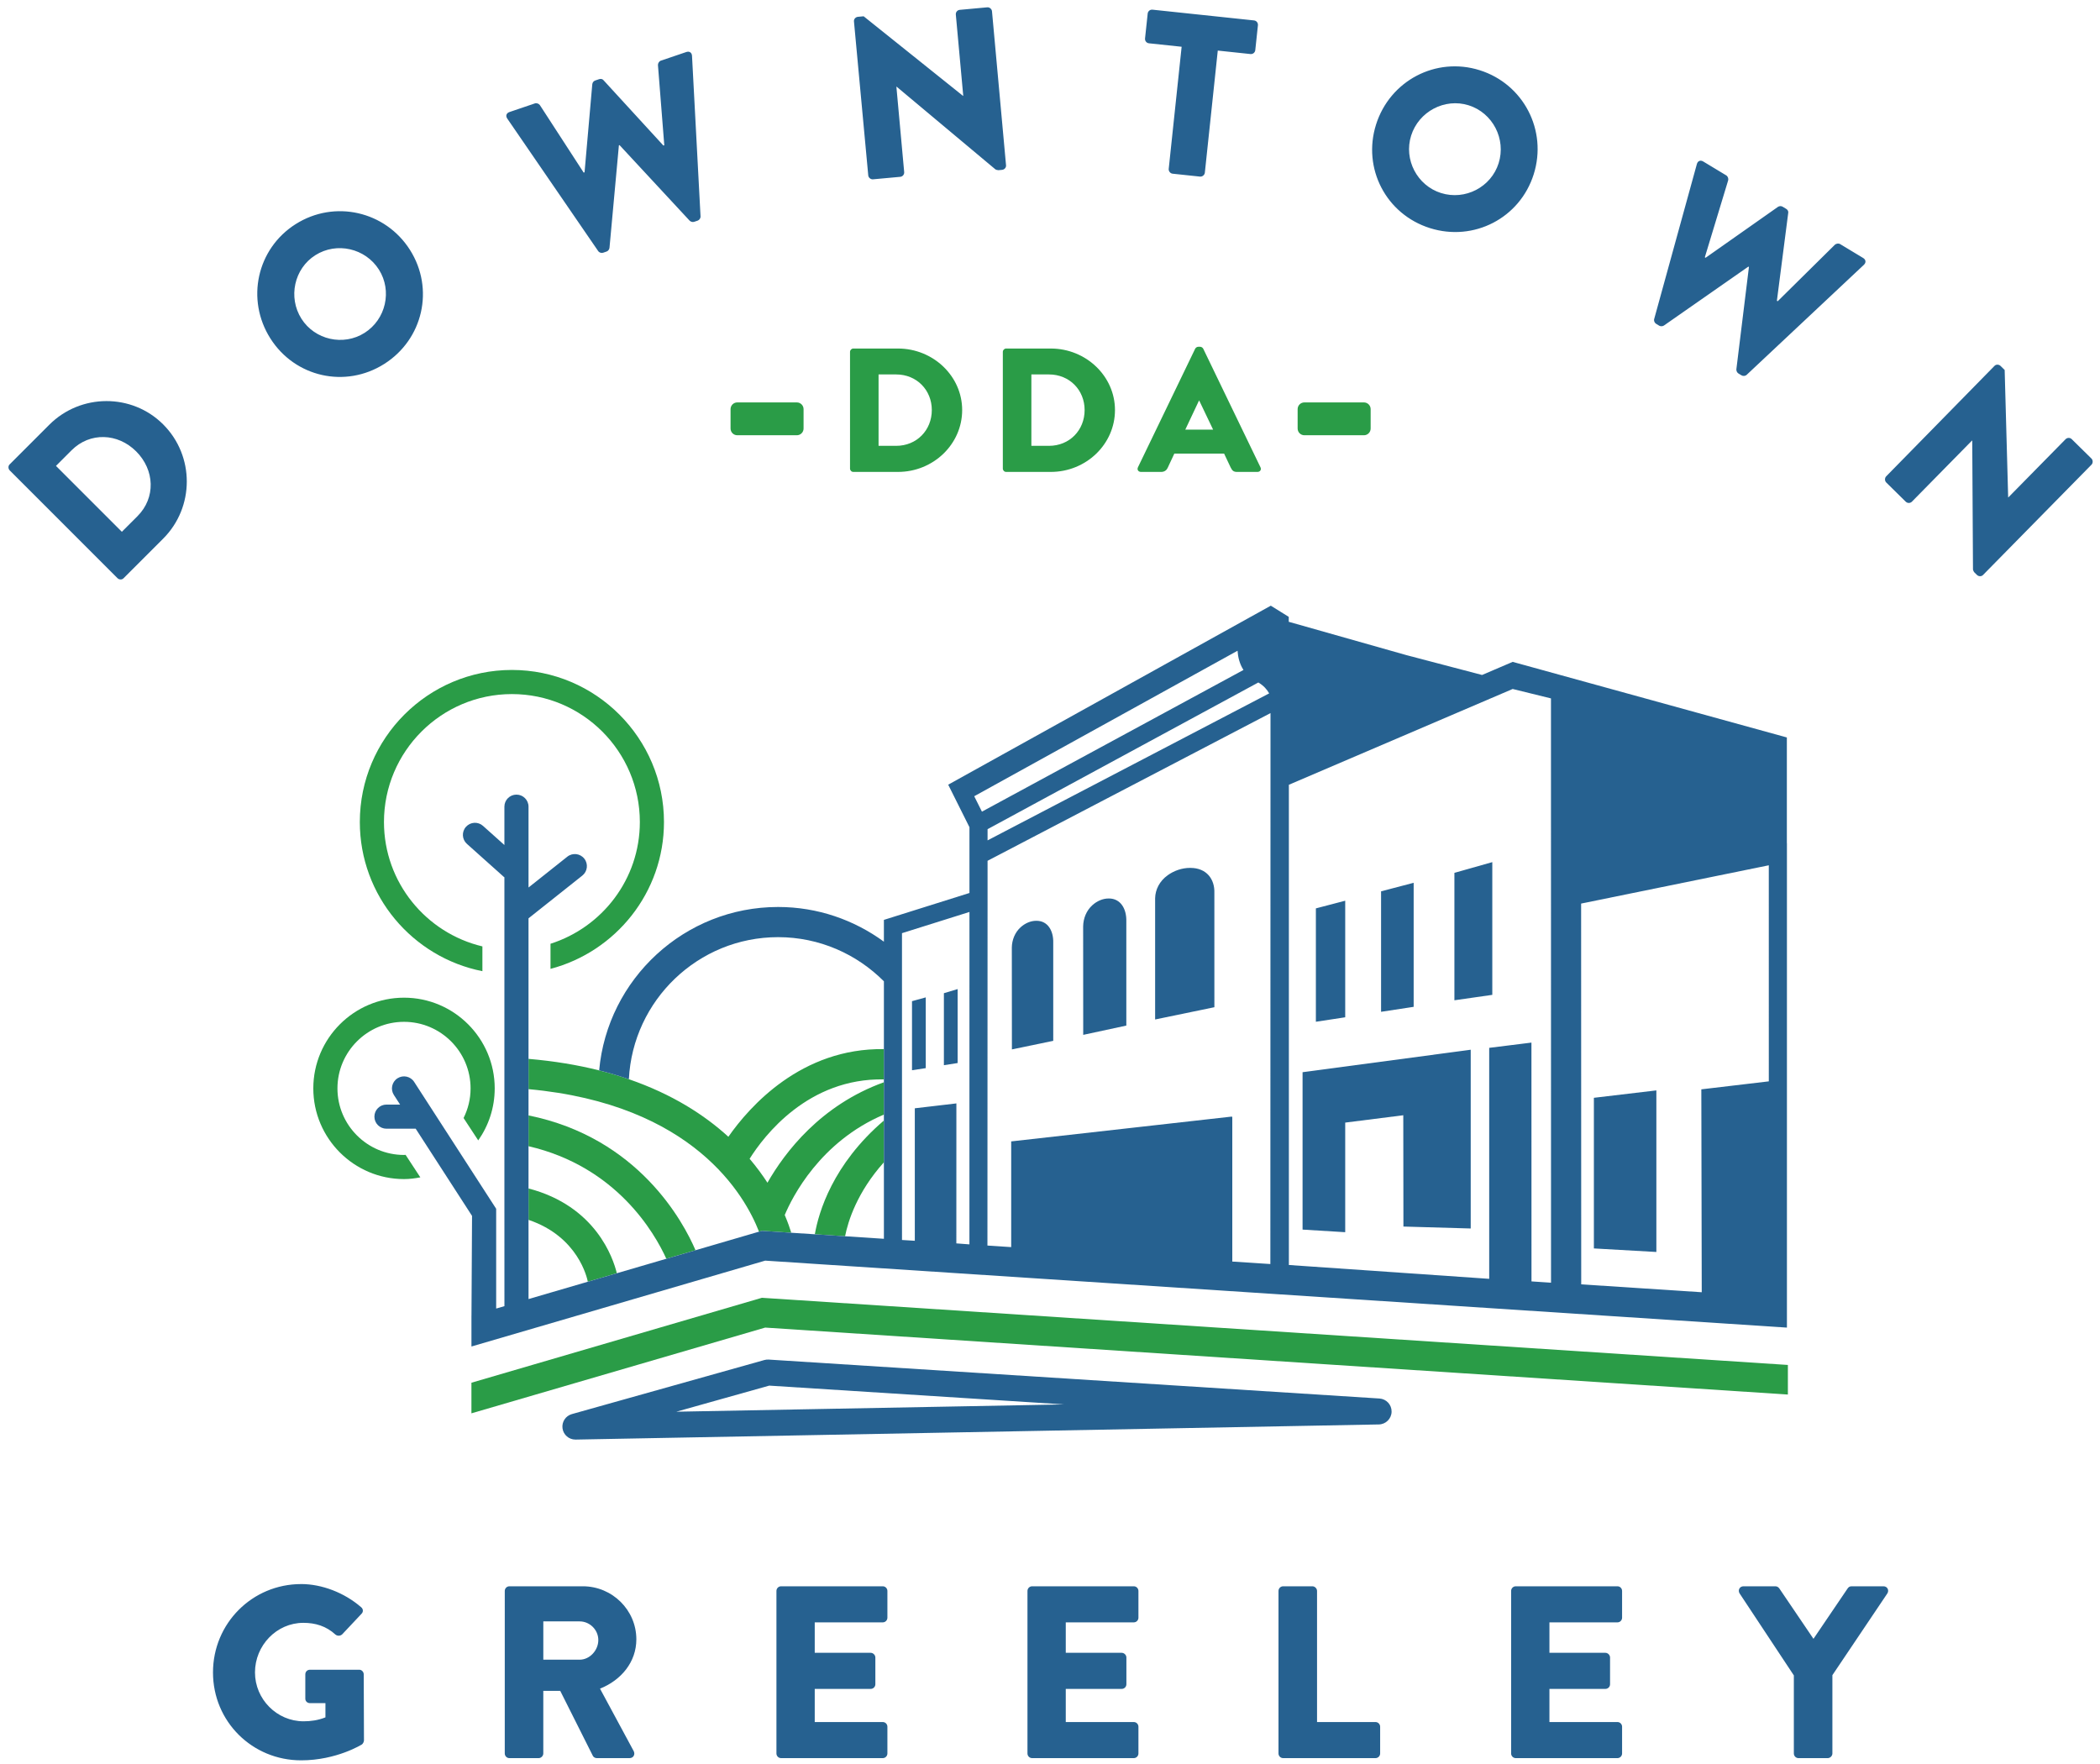 <svg height="173" viewBox="0 0 206 173" width="206" xmlns="http://www.w3.org/2000/svg"><g fill="none" fill-rule="evenodd" transform="translate(.5 .5)"><path d="m29.041 154.888c2.023 0 4.238.843 5.876 2.264.217.169.241.458.048.651l-1.903 2.023c-.192.168-.457.168-.649.024-.916-.843-1.975-1.157-3.156-1.157-2.624 0-4.744 2.216-4.744 4.865 0 2.626 2.143 4.793 4.768 4.793.698 0 1.42-.097 2.143-.385v-1.397h-1.516c-.266 0-.458-.193-.458-.434v-2.384c0-.264.192-.458.458-.458h4.839c.24 0 .434.217.434.458l.023 6.479c0 .12-.097.312-.192.385 0 0-2.481 1.565-5.973 1.565-4.792 0-8.645-3.804-8.645-8.621 0-4.816 3.854-8.669 8.645-8.669m27.322 7.418c.988 0 1.831-.915 1.831-1.926 0-1.012-.843-1.831-1.831-1.831h-3.564v3.757zm-7.345-6.743c0-.241.193-.458.457-.458h7.201c2.889 0 5.249 2.336 5.249 5.202 0 2.216-1.468 3.998-3.564 4.84l3.299 6.116c.17.313 0 .699-.409.699h-3.203c-.193 0-.337-.12-.386-.217l-3.203-6.381h-1.662v6.14c0 .241-.216.458-.457.458h-2.866c-.264 0-.457-.217-.457-.458zm26.649 0c0-.241.193-.458.458-.458h9.969c.266 0 .458.217.458.458v2.624c0 .241-.192.458-.458.458h-6.67v2.986h5.49c.24 0 .457.217.457.458v2.624c0 .265-.217.458-.457.458h-5.49v3.251h6.67c.266 0 .458.217.458.457v2.625c0 .241-.192.458-.458.458h-9.969c-.265 0-.458-.217-.458-.458zm24.625 0c0-.241.193-.458.458-.458h9.969c.266 0 .458.217.458.458v2.624c0 .241-.192.458-.458.458h-6.67v2.986h5.49c.24 0 .457.217.457.458v2.624c0 .265-.217.458-.457.458h-5.49v3.251h6.67c.266 0 .458.217.458.457v2.625c0 .241-.192.458-.458.458h-9.969c-.265 0-.458-.217-.458-.458zm24.625 0c0-.241.193-.458.458-.458h2.865c.242 0 .458.217.458.458v12.859h5.732c.265 0 .458.217.458.457v2.625c0 .241-.193.458-.458.458h-9.055c-.265 0-.458-.217-.458-.458zm22.819 0c0-.241.193-.458.458-.458h9.97c.266 0 .457.217.457.458v2.624c0 .241-.192.458-.457.458h-6.67v2.986h5.49c.24 0 .457.217.457.458v2.624c0 .265-.217.458-.457.458h-5.49v3.251h6.67c.266 0 .457.217.457.457v2.625c0 .241-.192.458-.457.458h-9.97c-.265 0-.458-.217-.458-.458zm27.734 8.284-5.322-8.044c-.193-.313 0-.698.385-.698h3.13c.193 0 .313.12.386.217l3.347 4.937 3.347-4.937c.073-.097.169-.217.385-.217h3.132c.385 0 .578.385.385.698l-5.393 8.02v7.681c0 .241-.217.458-.458.458h-2.865c-.266 0-.458-.217-.458-.458zm-162.481-113.716c1.803-1.804 1.691-4.533-.128-6.353-1.803-1.802-4.533-1.914-6.336-.111l-1.532 1.533 6.463 6.463zm-12.528-4.485c-.16-.159-.176-.431-.016-.59l3.894-3.894c3.08-3.08 8.107-3.096 11.171-.031 3.096 3.096 3.08 8.123 0 11.203l-3.894 3.894c-.16.16-.431.144-.59-.016zm34.802-13.494c2.095-1.327 2.725-4.128 1.41-6.205-1.329-2.097-4.141-2.744-6.237-1.416-2.077 1.315-2.694 4.135-1.366 6.231 1.315 2.077 4.116 2.705 6.193 1.39m-6.758-10.669c3.81-2.414 8.802-1.277 11.216 2.533 2.413 3.81 1.284 8.77-2.528 11.184-3.81 2.414-8.759 1.302-11.172-2.508-2.413-3.81-1.327-8.797 2.484-11.21m20.76-10.349c-.188-.27-.089-.542.211-.644l2.499-.849c.172-.058.393.034.487.169l4.297 6.621.085-.031.759-8.645c.021-.15.113-.3.284-.359l.384-.13c.193-.065.358-.002.443.112l5.865 6.398.087-.029-.622-7.867c-.008-.165.112-.372.283-.43l2.501-.849c.299-.102.542.054.558.382l.835 15.73c.015.186-.112.372-.283.43l-.342.115c-.15.051-.336-.005-.443-.111l-6.877-7.413-.063.023-.923 10.06c-.021.149-.134.307-.284.358l-.342.116c-.17.058-.385-.013-.487-.169zm34.006-9.543c-.02-.224.165-.422.391-.443l.561-.051 9.746 7.806.023-.003-.728-7.971c-.021-.226.14-.443.388-.465l2.695-.247c.224-.021.445.163.465.389l1.378 15.111c.021.224-.166.422-.389.443l-.359.033c-.067.005-.253-.045-.302-.087l-9.684-8.105-.022.003.764 8.375c.02.224-.142.443-.388.465l-2.672.244c-.224.021-.445-.162-.465-.387zm32.144 2.494-3.209-.339c-.246-.027-.405-.248-.381-.472l.26-2.445c.024-.224.224-.407.471-.381l9.961 1.054c.247.027.405.248.382.472l-.26 2.445c-.024.224-.224.407-.472.381l-3.207-.34-1.269 11.981c-.024.224-.246.404-.472.381l-2.692-.285c-.224-.023-.403-.248-.38-.472zm25.445 14.349c2.367.745 4.913-.581 5.651-2.925.746-2.367-.573-4.934-2.939-5.68-2.346-.739-4.899.608-5.645 2.974-.739 2.346.588 4.892 2.932 5.632m3.797-12.047c4.302 1.356 6.653 5.904 5.296 10.207-1.356 4.302-5.876 6.637-10.179 5.281-4.302-1.357-6.644-5.856-5.288-10.157 1.357-4.302 5.869-6.687 10.171-5.331m21.3 9.207c.085-.317.357-.417.627-.253l2.26 1.364c.154.093.228.321.185.48l-2.291 7.552.077.046 7.098-4.993c.128-.081.303-.108.457-.015l.348.21c.174.104.232.271.2.41l-1.11 8.608.078.046 5.613-5.546c.12-.112.357-.154.511-.061l2.261 1.364c.27.162.308.45.067.673l-11.485 10.78c-.131.131-.357.154-.511.061l-.308-.186c-.135-.083-.212-.261-.201-.412l1.233-10.034-.058-.035-8.284 5.781c-.128.08-.321.095-.458.014l-.308-.187c-.154-.093-.24-.302-.184-.48zm29.202 19.79c.157-.16.429-.147.59.012l.402.395.343 12.486.016.016 5.615-5.709c.158-.161.429-.18.606-.005l1.93 1.899c.161.157.164.445.005.606l-10.644 10.824c-.158.16-.43.147-.59-.011l-.258-.254c-.048-.047-.13-.221-.131-.286l-.073-12.632-.016-.016-5.899 5.999c-.158.161-.43.178-.607.005l-1.913-1.883c-.161-.157-.164-.445-.005-.606zm-93.977 54.44h-.033c-.553 0-1.098.244-1.53.636-.556.505-.85 1.239-.861 1.99l.008 9.99 4.055-.841-.001-9.61c.034-1.181-.532-2.165-1.637-2.165m7.099-2.188h-.035c-.576 0-1.144.254-1.595.663-.58.527-.886 1.292-.898 2.075l.007 10.639 4.229-.911-.001-10.209c.036-1.232-.554-2.258-1.707-2.258m8.001-3.001h-.047c-.791 0-1.571.276-2.189.721-.796.573-1.216 1.405-1.232 2.258v11.891l5.813-1.203-.002-11.21c.049-1.34-.761-2.456-2.343-2.456m-24.189 12.29v7.063l1.349-.212v-7.255zm-3.128.782v6.775l1.349-.206v-6.941zm39.618-9.102v11.122l2.878-.439v-11.435zm6.395-1.673v11.819l3.197-.488v-12.168zm7.194-1.812v12.5l3.717-.532v-13.02zm13.682 22.066v14.777l6.129.347v-15.85z" fill="#266190"/><path d="m45.745 138.141v-3.002l28.494-8.332.255.017 100.389 6.571v2.903l-100.323-6.568z" fill="#2a9c47"/><path d="m74.958 135.423-9.113 2.559 38.03-.716zm-19.017 5.292c-.63 0-1.167-.461-1.259-1.087-.094-.634.298-1.239.915-1.412l18.881-5.303c.138-.039.283-.053.425-.045l59.914 3.819c.682.044 1.207.616 1.192 1.299-.015.683-.566 1.231-1.249 1.245l-78.795 1.485z" fill="#266190"/><path d="m86.206 105.385v-2.972c-8.102-.119-13.188 5.635-15.256 8.599-2.336-2.135-5.504-4.179-9.761-5.647-.919-.317-1.891-.606-2.915-.865-2.079-.523-4.383-.913-6.929-1.13v2.971c16.201 1.477 21.249 10.475 22.609 13.978l.285-.083.255.017 2.624.172c-.127-.419-.328-1.012-.639-1.738.731-1.748 3.468-7.198 9.728-9.853v-3.169c-6.191 2.227-9.718 6.863-11.423 9.854-.489-.754-1.069-1.545-1.75-2.348 1.418-2.262 5.746-7.928 13.173-7.786" fill="#2a9c47"/><path d="m86.206 113.515v-4.097c-5.025 4.296-6.405 9.015-6.774 11.158l2.966.194c.294-1.488 1.181-4.32 3.808-7.255" fill="#2a9c47"/><path d="m143.77 102.473-16.494 2.205v15.439l4.183.256v-10.751l5.696-.721.014 10.918 6.601.19z" fill="#266190"/><path d="m51.345 116.083v1.231l.001 1.849c4.876 1.643 5.751 5.719 5.816 6.067l2.846-.832c-.35-1.456-2.056-6.591-8.663-8.315m13.518 6.895 2.863-.837c-1.186-2.764-5.59-11.042-16.381-13.223v3.02c8.644 1.998 12.376 8.525 13.518 11.04" fill="#2a9c47"/><path d="m173.012 105.576-6.62.783.041 19.903-11.823-.773-.009-37.353 18.41-3.755zm-23.28 19.623-.005-23.425-4.143.515v22.659l-1.554-.108-16.754-1.157-1.344-.093v-3.558-43.55l21.954-9.396 3.757.924.005 57.319zm-25.616-1.703-3.775-.246h.041v-14.217l-.068.033v-.033l-21.62 2.433v10.369l-2.331-.152.012-33.282v-.652-3.809l27.756-14.488zm-29.049-45.889 25.83-14.273c.04.606.193 1.287.582 1.886l-25.656 13.9zm28.933-10.089-27.624 14.419v-1.098l26.561-14.391c.518.305.852.692 1.062 1.069zm-29.404 54.049-1.283-.097.004-13.731-4.079.479.001 12.996-1.16-.072-.097-.007-.001-30.096 6.618-2.08zm80.186-39.359v-10.367l-26.896-7.415-3.003 1.286-7.412-1.945-11.551-3.272v-.484l-1.761-1.096-31.645 17.559 2.085 4.171v6.453l-8.393 2.638v2.139c-2.915-2.133-6.498-3.404-10.379-3.404-9.182 0-16.739 7.057-17.553 16.031 1.025.258 1.996.547 2.916.865.389-7.747 6.795-13.936 14.638-13.936 4.055 0 7.721 1.664 10.379 4.332v6.652 2.972.28 3.169.584 4.097 7.503l-3.808-.248-2.966-.194-2.316-.151-2.623-.171-.255-.017-.286.083-6.227 1.821-2.863.837-4.855 1.42-2.846.832-5.815 1.701-.002-7.767v-1.849-1.231-4.145-3.02-2.576-2.971-13.79l5.279-4.193c.512-.407.598-1.151.191-1.663-.407-.513-1.152-.598-1.663-.191l-3.806 3.023v-7.928c0-.654-.53-1.183-1.184-1.183s-1.183.53-1.183 1.183v3.761l-2.099-1.878c-.488-.437-1.235-.394-1.671.093-.436.488-.394 1.236.093 1.672l3.623 3.241c.016.015.037.019.054.033v31.764.001l.003 10.308-.81.237v-9.788l-8.046-12.448c-.355-.549-1.087-.706-1.637-.351-.549.355-.706 1.088-.351 1.636l.608.941h-1.336c-.654 0-1.183.53-1.183 1.184 0 .654.53 1.183 1.183 1.183h2.867l5.528 8.553-.055 9.797-.003.001v3.014l28.814-8.423 100.228 6.569v-1.46-1.461-44.601z" fill="#266190"/><path d="m87.406 43.235c2.027 0 3.5-1.54 3.5-3.511 0-1.953-1.472-3.493-3.5-3.493h-1.723v7.004zm-4.523-9.217c0-.172.144-.329.323-.329h4.38c3.463 0 6.298 2.715 6.298 6.035 0 3.355-2.835 6.069-6.298 6.069h-4.38c-.18 0-.323-.155-.323-.328zm19.513 9.217c2.027 0 3.5-1.54 3.5-3.511 0-1.953-1.472-3.493-3.5-3.493h-1.723v7.004zm-4.523-9.217c0-.172.144-.329.323-.329h4.38c3.463 0 6.298 2.715 6.298 6.035 0 3.355-2.835 6.069-6.298 6.069h-4.38c-.18 0-.323-.155-.323-.328zm20.627 7.626-1.364-2.853h-.018l-1.346 2.853zm-7.376 3.701 5.617-11.637c.053-.104.18-.191.306-.191h.179c.126 0 .251.087.306.191l5.617 11.637c.108.224-.035.449-.305.449h-1.992c-.323 0-.467-.104-.628-.433l-.646-1.366h-4.882l-.646 1.384c-.089.207-.286.415-.646.415h-1.974c-.269 0-.413-.225-.304-.449zm22.169-3.148h-5.84c-.365 0-.661-.296-.661-.661v-1.901c0-.365.296-.66.661-.66h5.84c.365 0 .661.296.661.66v1.901c0 .365-.296.661-.661.661m-55.628 0h-5.84c-.365 0-.661-.296-.661-.661v-1.901c0-.365.296-.66.661-.66h5.84c.365 0 .661.296.661.66v1.901c0 .365-.296.661-.661.661m-13.032 37.94c0-8.226-6.692-14.918-14.918-14.918-8.225 0-14.918 6.692-14.918 14.918 0 7.236 5.179 13.279 12.024 14.631v-2.43c-5.528-1.313-9.656-6.278-9.656-12.201 0-6.921 5.63-12.551 12.55-12.551 6.921 0 12.551 5.63 12.551 12.551 0 5.598-3.693 10.329-8.764 11.941v2.464c6.394-1.683 11.131-7.491 11.131-14.405m-16.604 26.129c0-4.906-3.991-8.898-8.897-8.898s-8.898 3.992-8.898 8.898 3.992 8.897 8.898 8.897c.549 0 1.08-.071 1.601-.169l-1.448-2.209c-.051.001-.101.011-.153.011-3.601 0-6.53-2.929-6.53-6.529s2.929-6.53 6.53-6.53c3.6 0 6.529 2.929 6.529 6.53 0 1.044-.249 2.03-.688 2.906l1.439 2.195c1.016-1.446 1.616-3.203 1.616-5.101" fill="#2a9c47"/></g></svg>